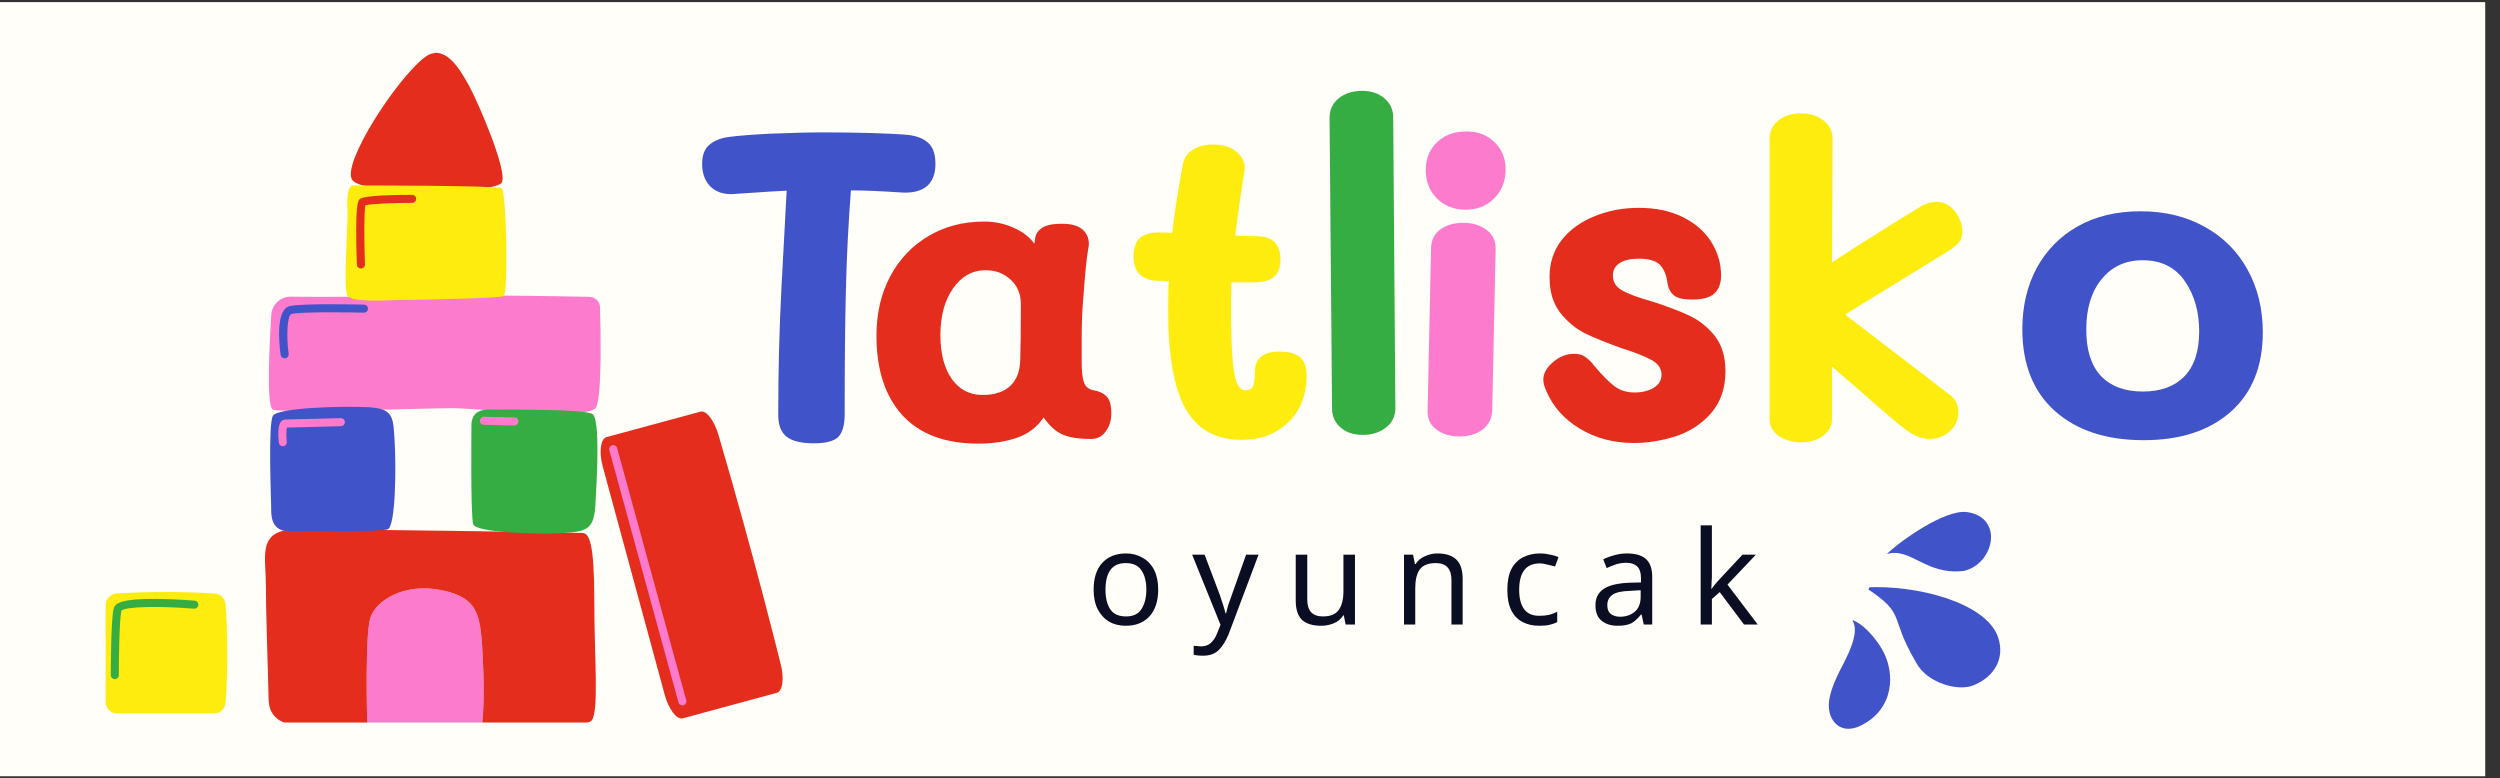 <svg xmlns="http://www.w3.org/2000/svg" xmlns:xlink="http://www.w3.org/1999/xlink" width="167" zoomAndPan="magnify" viewBox="0 0 125.25 39" height="52" preserveAspectRatio="xMidYMid meet" version="1.0"><rect x="0" y="0" width="125.25" height="39" fill="#333333" stroke="none"/><defs><g/><clipPath id="842836d872"><path d="M 0 0.117 L 124.504 0.117 L 124.504 38.883 L 0 38.883 Z M 0 0.117 " clip-rule="nonzero"/></clipPath><clipPath id="09f2cd7882"><path d="M 13 14 L 35 14 L 35 36.199 L 13 36.199 Z M 13 14 " clip-rule="nonzero"/></clipPath><clipPath id="147d849eae"><path d="M 13.27 2.652 L 39.211 2.652 L 39.211 36.199 L 13.27 36.199 Z M 13.27 2.652 " clip-rule="nonzero"/></clipPath><clipPath id="df3ef204cf"><path d="M 5.277 9 L 26 9 L 26 36 L 5.277 36 Z M 5.277 9 " clip-rule="nonzero"/></clipPath><clipPath id="c739cf0d18"><path d="M 5.277 20 L 30 20 L 30 35 L 5.277 35 Z M 5.277 20 " clip-rule="nonzero"/></clipPath><clipPath id="b7e0ef29dc"><path d="M 93 29 L 101 29 L 101 35 L 93 35 Z M 93 29 " clip-rule="nonzero"/></clipPath><clipPath id="23d3eb4fca"><path d="M 102.867 27.723 L 97.16 39.039 L 90.504 35.684 L 96.211 24.367 Z M 102.867 27.723 " clip-rule="nonzero"/></clipPath><clipPath id="57e355e198"><path d="M 102.867 27.723 L 97.16 39.039 L 90.504 35.684 L 96.211 24.367 Z M 102.867 27.723 " clip-rule="nonzero"/></clipPath><clipPath id="43e1a41f34"><path d="M 94 25 L 100 25 L 100 29 L 94 29 Z M 94 25 " clip-rule="nonzero"/></clipPath><clipPath id="6300022904"><path d="M 102.867 27.723 L 97.16 39.039 L 90.504 35.684 L 96.211 24.367 Z M 102.867 27.723 " clip-rule="nonzero"/></clipPath><clipPath id="5cb6ae7179"><path d="M 102.867 27.723 L 97.16 39.039 L 90.504 35.684 L 96.211 24.367 Z M 102.867 27.723 " clip-rule="nonzero"/></clipPath><clipPath id="3b9c8d2707"><path d="M 91 31 L 95 31 L 95 37 L 91 37 Z M 91 31 " clip-rule="nonzero"/></clipPath><clipPath id="0c1b6f4406"><path d="M 102.867 27.723 L 97.16 39.039 L 90.504 35.684 L 96.211 24.367 Z M 102.867 27.723 " clip-rule="nonzero"/></clipPath><clipPath id="e4a975a302"><path d="M 102.867 27.723 L 97.16 39.039 L 90.504 35.684 L 96.211 24.367 Z M 102.867 27.723 " clip-rule="nonzero"/></clipPath></defs><g clip-path="url(#842836d872)"><path fill="#ffffff" d="M 0 0.117 L 124.504 0.117 L 124.504 38.883 L 0 38.883 Z M 0 0.117 " fill-opacity="1" fill-rule="nonzero"/><path fill="#fffef8" d="M 0 0.117 L 124.504 0.117 L 124.504 38.883 L 0 38.883 Z M 0 0.117 " fill-opacity="1" fill-rule="nonzero"/></g><g clip-path="url(#09f2cd7882)"><path fill="#fd7bcc" d="M 34.539 35.047 L 31.074 22.402 C 31.031 22.246 30.887 22.137 30.723 22.137 C 30.691 22.137 30.66 22.141 30.629 22.148 C 30.535 22.176 30.457 22.234 30.406 22.32 C 30.359 22.406 30.348 22.504 30.371 22.598 L 33.836 35.238 C 33.879 35.395 34.023 35.508 34.188 35.508 C 34.219 35.508 34.25 35.5 34.285 35.492 C 34.375 35.469 34.457 35.406 34.504 35.324 C 34.551 35.238 34.562 35.141 34.539 35.047 Z M 17.078 20.785 L 17.047 20.785 C 15.828 20.82 14.473 20.855 14.305 20.855 C 14.176 20.855 14.055 20.91 13.965 21.012 C 13.793 21.203 13.738 21.602 13.805 22.195 C 13.828 22.379 13.98 22.52 14.168 22.52 C 14.18 22.52 14.195 22.516 14.207 22.516 C 14.305 22.504 14.391 22.457 14.453 22.383 C 14.512 22.305 14.539 22.211 14.527 22.113 C 14.508 21.918 14.504 21.711 14.516 21.578 C 15.117 21.566 16.734 21.523 17.078 21.512 L 17.086 21.512 C 17.184 21.512 17.273 21.469 17.34 21.398 C 17.406 21.328 17.445 21.238 17.441 21.141 C 17.434 20.941 17.277 20.785 17.078 20.785 Z M 25.777 20.75 L 24.246 20.715 C 24.051 20.715 23.887 20.875 23.883 21.07 C 23.879 21.273 24.039 21.441 24.238 21.445 L 25.77 21.48 C 25.969 21.48 26.129 21.32 26.133 21.125 C 26.141 20.922 25.98 20.758 25.777 20.75 Z M 22.137 29.57 C 20.266 29.184 18.867 30.066 18.566 30.918 C 18.285 31.707 18.383 35.723 18.398 36.309 C 18.398 36.355 18.402 36.383 18.402 36.383 L 22.566 36.383 L 24.141 36.379 C 24.141 36.379 24.305 35.367 24.195 33.113 C 24.086 30.863 24.039 29.965 22.137 29.57 Z M 30.062 15.398 C 30.098 16.672 30.156 19.887 29.863 20.414 C 29.496 21.07 23.895 20.449 22.648 20.449 C 21.402 20.449 14.117 20.707 13.676 20.523 C 13.34 20.383 13.496 17.359 13.59 15.773 C 13.617 15.266 14.059 14.855 14.566 14.863 C 16.504 14.895 20.934 14.84 22.723 14.809 C 24.551 14.781 28.188 14.844 29.531 14.871 C 29.82 14.879 30.055 15.109 30.062 15.398 " fill-opacity="1" fill-rule="nonzero"/></g><g clip-path="url(#147d849eae)"><path fill="#e42d1c" d="M 29.195 26.703 C 28.867 26.676 17.027 26.512 14.941 26.512 C 12.852 26.512 13.32 27.828 13.32 29.285 C 13.32 30.742 13.418 33.211 13.457 35.027 C 13.484 36.375 14.832 36.289 14.832 36.289 C 14.832 36.289 16.688 36.297 18.398 36.309 C 18.383 35.723 18.285 31.707 18.566 30.918 C 18.867 30.066 20.266 29.184 22.137 29.57 C 24.039 29.965 24.086 30.863 24.195 33.113 C 24.305 35.367 24.141 36.379 24.141 36.379 L 22.566 36.383 C 24.93 36.43 29.34 36.461 29.637 36.105 C 30.02 35.637 29.773 32.91 29.773 30.055 C 29.773 27.195 29.523 26.73 29.195 26.703 Z M 34.383 35.09 L 30.918 22.445 C 30.891 22.34 30.777 22.277 30.672 22.305 C 30.562 22.336 30.5 22.445 30.527 22.555 L 33.992 35.195 C 34.016 35.285 34.098 35.344 34.188 35.344 C 34.203 35.344 34.223 35.344 34.242 35.336 C 34.348 35.309 34.41 35.195 34.383 35.09 Z M 38.914 34.711 L 34.211 35.988 C 33.906 36.07 33.5 35.539 33.301 34.805 L 30.199 23.379 C 30 22.645 30.086 21.98 30.387 21.898 L 35.09 20.625 C 35.395 20.543 35.785 21.074 36 21.805 C 37.848 28.109 39.102 33.23 39.102 33.23 C 39.301 33.965 39.219 34.629 38.914 34.711 Z M 20.645 10.324 C 20.844 10.324 21.008 10.164 21.008 9.961 C 21.008 9.762 20.844 9.598 20.645 9.598 C 18.172 9.598 17.992 9.781 17.895 9.879 C 17.781 9.992 17.609 10.164 17.719 13.266 C 17.727 13.461 17.883 13.617 18.082 13.617 L 18.094 13.617 C 18.293 13.609 18.453 13.441 18.445 13.238 C 18.402 11.996 18.406 10.828 18.449 10.422 C 18.797 10.367 19.719 10.324 20.645 10.324 Z M 17.641 9.004 C 17.121 8.18 19.859 3.969 21.266 2.879 C 22.25 2.121 23.023 3.43 23.492 4.281 C 23.957 5.133 25.441 8.566 25.141 9.141 C 24.836 9.719 18.164 9.828 17.641 9.004 " fill-opacity="1" fill-rule="nonzero"/></g><g clip-path="url(#df3ef204cf)"><path fill="#ffec0f" d="M 20.848 9.961 C 20.848 9.852 20.758 9.762 20.645 9.762 C 18.238 9.762 18.066 9.934 18.008 9.992 C 17.945 10.059 17.773 10.227 17.879 13.262 C 17.883 13.367 17.973 13.453 18.082 13.453 C 18.082 13.453 18.086 13.453 18.09 13.453 C 18.199 13.449 18.289 13.355 18.285 13.246 C 18.238 11.996 18.238 10.598 18.309 10.285 C 18.574 10.211 19.691 10.164 20.645 10.164 C 20.758 10.164 20.848 10.074 20.848 9.961 Z M 25.238 14.836 C 25.02 14.945 20.789 15.027 20.188 15.027 C 19.582 15.027 17.551 15.195 17.383 14.781 C 17.219 14.371 17.414 11.211 17.414 10.801 C 17.414 10.387 17.301 9.426 17.66 9.289 C 17.66 9.289 24.883 9.289 25.129 9.426 C 25.379 9.562 25.461 14.727 25.238 14.836 Z M 11.301 30.301 C 11.5 33.004 11.301 35.176 11.301 35.176 C 11.301 35.488 11.047 35.742 10.734 35.742 L 5.859 35.742 C 5.547 35.742 5.293 35.488 5.293 35.176 L 5.293 30.301 C 5.293 29.988 5.547 29.754 5.859 29.734 C 8.398 29.566 10.734 29.734 10.734 29.734 C 11.047 29.734 11.277 29.988 11.301 30.301 " fill-opacity="1" fill-rule="nonzero"/></g><path fill="#4153c8" d="M 17.277 21.145 C 17.277 21.035 17.188 20.949 17.078 20.949 C 17.074 20.949 17.074 20.949 17.07 20.949 C 17.047 20.949 14.543 21.016 14.305 21.016 C 14.223 21.016 14.145 21.055 14.086 21.117 C 13.902 21.324 13.934 21.867 13.969 22.176 C 13.98 22.281 14.066 22.355 14.168 22.355 C 14.176 22.355 14.184 22.355 14.191 22.355 C 14.301 22.344 14.383 22.242 14.367 22.133 C 14.336 21.852 14.344 21.539 14.375 21.422 C 14.84 21.414 16.984 21.355 17.082 21.352 C 17.195 21.348 17.281 21.254 17.277 21.145 Z M 19.422 26.52 C 19.016 26.668 14.367 26.613 14.367 26.613 C 13.562 26.539 13.586 25.789 13.586 25.422 C 13.586 25.055 13.422 21.227 13.676 20.824 C 13.934 20.422 17.188 20.332 18.469 20.402 C 19.75 20.477 19.699 20.918 19.773 22.164 C 19.848 23.406 19.824 26.375 19.422 26.52 Z M 14.258 17.953 C 14.27 17.953 14.277 17.953 14.285 17.953 C 14.398 17.938 14.473 17.836 14.461 17.727 C 14.332 16.754 14.402 15.785 14.602 15.73 C 15.047 15.617 17.371 15.645 18.227 15.664 C 18.34 15.668 18.434 15.578 18.434 15.469 C 18.438 15.355 18.348 15.262 18.238 15.262 C 17.918 15.254 15.082 15.191 14.504 15.34 C 13.832 15.512 13.969 17.102 14.059 17.777 C 14.074 17.879 14.16 17.953 14.258 17.953 " fill-opacity="1" fill-rule="nonzero"/><g clip-path="url(#c739cf0d18)"><path fill="#36ad42" d="M 9.938 30.309 C 9.926 30.422 9.828 30.504 9.719 30.496 C 8.133 30.363 6.305 30.371 6.082 30.598 C 5.977 31.059 5.953 33.078 5.953 33.828 C 5.953 33.938 5.863 34.027 5.75 34.027 C 5.641 34.027 5.551 33.938 5.551 33.828 C 5.551 33.715 5.551 31.059 5.695 30.488 C 5.758 30.227 6.066 29.988 7.867 30.004 C 8.805 30.012 9.742 30.09 9.75 30.094 C 9.863 30.102 9.945 30.199 9.938 30.309 Z M 25.77 21.316 C 25.77 21.316 25.77 21.316 25.766 21.316 L 24.242 21.281 C 24.129 21.281 24.043 21.188 24.043 21.074 C 24.047 20.965 24.141 20.875 24.25 20.879 L 25.773 20.914 C 25.887 20.914 25.977 21.008 25.973 21.121 C 25.969 21.23 25.879 21.316 25.77 21.316 Z M 29.68 20.742 C 29.277 20.484 25.176 20.523 24.809 20.523 C 24.445 20.523 23.691 20.414 23.621 21.219 C 23.621 21.219 23.566 25.871 23.711 26.273 C 23.859 26.676 26.824 26.785 28.07 26.711 C 29.316 26.637 29.754 26.602 29.828 25.32 C 29.902 24.039 30.082 21 29.68 20.742 " fill-opacity="1" fill-rule="nonzero"/></g><g fill="#4153c8" fill-opacity="1"><g transform="translate(34.521, 21.991)"><g><path d="M 10.938 -15.234 C 11.383 -15.191 11.727 -15.062 11.969 -14.844 C 12.219 -14.633 12.344 -14.281 12.344 -13.781 C 12.344 -13.27 12.195 -12.895 11.906 -12.656 C 11.625 -12.426 11.223 -12.32 10.703 -12.344 C 9.641 -12.414 8.773 -12.453 8.109 -12.453 C 7.984 -10.797 7.898 -9.141 7.859 -7.484 C 7.816 -5.836 7.797 -3.754 7.797 -1.234 C 7.797 -0.691 7.688 -0.312 7.469 -0.094 C 7.258 0.113 6.852 0.219 6.25 0.219 C 5.625 0.219 5.172 0.109 4.891 -0.109 C 4.609 -0.328 4.469 -0.691 4.469 -1.203 C 4.469 -3.348 4.52 -5.441 4.625 -7.484 L 4.891 -12.438 C 4.242 -12.406 3.723 -12.375 3.328 -12.344 L 2.359 -12.281 C 2.297 -12.27 2.207 -12.266 2.094 -12.266 C 1.664 -12.266 1.316 -12.398 1.047 -12.672 C 0.785 -12.953 0.656 -13.32 0.656 -13.781 C 0.656 -14.207 0.77 -14.52 1 -14.719 C 1.227 -14.926 1.547 -15.062 1.953 -15.125 C 2.484 -15.195 3.223 -15.254 4.172 -15.297 C 5.129 -15.336 6.016 -15.359 6.828 -15.359 C 7.484 -15.359 8.234 -15.348 9.078 -15.328 C 9.922 -15.305 10.539 -15.273 10.938 -15.234 Z M 10.938 -15.234 "/></g></g></g><g fill="#e42d1c" fill-opacity="1"><g transform="translate(43.036, 21.991)"><g><path d="M 11.75 -2.438 C 12.031 -2.395 12.25 -2.289 12.406 -2.125 C 12.562 -1.969 12.641 -1.688 12.641 -1.281 C 12.641 -0.926 12.547 -0.625 12.359 -0.375 C 12.18 -0.125 11.938 0 11.625 0 C 10.988 0 10.504 -0.078 10.172 -0.234 C 9.836 -0.391 9.531 -0.672 9.25 -1.078 C 8.926 -0.598 8.484 -0.258 7.922 -0.062 C 7.367 0.133 6.719 0.234 5.969 0.234 C 4.312 0.234 3.047 -0.238 2.172 -1.188 C 1.305 -2.145 0.875 -3.473 0.875 -5.172 C 0.875 -6.285 1.102 -7.273 1.562 -8.141 C 2.02 -9.004 2.656 -9.676 3.469 -10.156 C 4.281 -10.645 5.219 -10.891 6.281 -10.891 C 6.801 -10.891 7.289 -10.785 7.75 -10.578 C 8.207 -10.379 8.551 -10.113 8.781 -9.781 L 8.828 -10.062 C 8.859 -10.27 8.973 -10.441 9.172 -10.578 C 9.379 -10.711 9.707 -10.781 10.156 -10.781 C 10.625 -10.781 10.969 -10.688 11.188 -10.5 C 11.406 -10.312 11.516 -10.07 11.516 -9.781 C 11.516 -9.676 11.504 -9.594 11.484 -9.531 C 11.398 -9.031 11.316 -8.191 11.234 -7.016 C 11.18 -6.473 11.156 -5.781 11.156 -4.938 L 11.156 -3.828 C 11.156 -3.398 11.191 -3.07 11.266 -2.844 C 11.336 -2.625 11.5 -2.488 11.75 -2.438 Z M 8.078 -3.969 C 8.098 -4.562 8.109 -5.492 8.109 -6.766 C 8.109 -7.254 7.941 -7.656 7.609 -7.969 C 7.273 -8.289 6.852 -8.453 6.344 -8.453 C 5.676 -8.453 5.129 -8.145 4.703 -7.531 C 4.285 -6.926 4.078 -6.148 4.078 -5.203 C 4.078 -4.285 4.266 -3.555 4.641 -3.016 C 5.023 -2.473 5.539 -2.203 6.188 -2.203 C 6.789 -2.203 7.254 -2.352 7.578 -2.656 C 7.898 -2.957 8.066 -3.395 8.078 -3.969 Z M 8.078 -3.969 "/></g></g></g><g fill="#ffec0f" fill-opacity="1"><g transform="translate(56.353, 21.991)"><g><path d="M 7.734 -4.375 C 8.211 -4.375 8.562 -4.281 8.781 -4.094 C 9 -3.906 9.109 -3.598 9.109 -3.172 C 9.109 -2.203 8.801 -1.422 8.188 -0.828 C 7.57 -0.242 6.797 0.047 5.859 0.047 C 4.578 0.047 3.641 -0.469 3.047 -1.5 C 2.461 -2.539 2.172 -4.18 2.172 -6.422 C 2.172 -7.098 2.18 -7.594 2.203 -7.906 C 2.098 -7.914 1.926 -7.922 1.688 -7.922 C 0.852 -7.941 0.438 -8.348 0.438 -9.141 C 0.438 -9.547 0.539 -9.852 0.75 -10.062 C 0.969 -10.27 1.348 -10.363 1.891 -10.344 L 2.375 -10.328 C 2.477 -11.234 2.648 -12.348 2.891 -13.672 C 2.941 -14.023 3.102 -14.289 3.375 -14.469 C 3.645 -14.656 3.992 -14.75 4.422 -14.75 C 4.922 -14.75 5.312 -14.629 5.594 -14.391 C 5.875 -14.16 6.016 -13.879 6.016 -13.547 L 5.984 -13.359 L 5.875 -12.656 C 5.695 -11.457 5.582 -10.633 5.531 -10.188 C 6.031 -10.164 6.41 -10.156 6.672 -10.156 C 7.422 -10.133 7.797 -9.742 7.797 -8.984 C 7.797 -8.598 7.691 -8.312 7.484 -8.125 C 7.273 -7.938 6.93 -7.844 6.453 -7.844 L 5.344 -7.844 C 5.332 -7.539 5.328 -7.066 5.328 -6.422 C 5.328 -5.336 5.352 -4.504 5.406 -3.922 C 5.457 -3.348 5.535 -2.957 5.641 -2.75 C 5.742 -2.539 5.875 -2.438 6.031 -2.438 C 6.238 -2.438 6.367 -2.504 6.422 -2.641 C 6.484 -2.773 6.516 -3.008 6.516 -3.344 C 6.516 -4.031 6.922 -4.375 7.734 -4.375 Z M 7.734 -4.375 "/></g></g></g><g fill="#36ad42" fill-opacity="1"><g transform="translate(65.283, 21.991)"><g><path d="M 3 -0.203 C 2.531 -0.203 2.156 -0.328 1.875 -0.578 C 1.594 -0.828 1.453 -1.141 1.453 -1.516 L 1.328 -16.094 C 1.328 -16.488 1.477 -16.812 1.781 -17.062 C 2.094 -17.312 2.484 -17.438 2.953 -17.438 C 3.422 -17.438 3.797 -17.312 4.078 -17.062 C 4.367 -16.82 4.516 -16.504 4.516 -16.109 L 4.625 -1.547 C 4.625 -1.129 4.461 -0.801 4.141 -0.562 C 3.828 -0.32 3.445 -0.203 3 -0.203 Z M 3 -0.203 "/></g></g></g><g fill="#fd7bcc" fill-opacity="1"><g transform="translate(69.712, 21.991)"><g><path d="M 3.719 -11.484 C 3.133 -11.484 2.656 -11.672 2.281 -12.047 C 1.906 -12.422 1.719 -12.895 1.719 -13.469 C 1.719 -14.039 1.906 -14.504 2.281 -14.859 C 2.656 -15.223 3.145 -15.406 3.75 -15.406 C 4.332 -15.406 4.805 -15.223 5.172 -14.859 C 5.535 -14.504 5.719 -14.051 5.719 -13.5 C 5.719 -12.926 5.531 -12.445 5.156 -12.062 C 4.781 -11.676 4.301 -11.484 3.719 -11.484 Z M 3.406 -0.125 C 2.938 -0.125 2.547 -0.242 2.234 -0.484 C 1.93 -0.723 1.789 -1.039 1.812 -1.438 L 1.984 -9.562 C 1.992 -9.957 2.145 -10.266 2.438 -10.484 C 2.738 -10.711 3.125 -10.828 3.594 -10.828 C 4.07 -10.828 4.461 -10.707 4.766 -10.469 C 5.078 -10.238 5.227 -9.922 5.219 -9.516 L 5.047 -1.406 C 5.023 -1.008 4.863 -0.695 4.562 -0.469 C 4.258 -0.238 3.875 -0.125 3.406 -0.125 Z M 3.406 -0.125 "/></g></g></g><g fill="#e42d1c" fill-opacity="1"><g transform="translate(76.336, 21.991)"><g><path d="M 5.531 0.203 C 4.508 0.203 3.602 -0.035 2.812 -0.516 C 2.02 -0.992 1.457 -1.629 1.125 -2.422 C 1.031 -2.641 0.984 -2.82 0.984 -2.969 C 0.984 -3.281 1.145 -3.57 1.469 -3.844 C 1.789 -4.125 2.145 -4.266 2.531 -4.266 C 2.75 -4.266 2.926 -4.219 3.062 -4.125 C 3.195 -4.031 3.301 -3.941 3.375 -3.859 C 3.445 -3.785 3.488 -3.734 3.5 -3.703 C 3.926 -3.203 4.273 -2.848 4.547 -2.641 C 4.828 -2.43 5.164 -2.328 5.562 -2.328 C 5.938 -2.328 6.254 -2.406 6.516 -2.562 C 6.773 -2.719 6.906 -2.938 6.906 -3.219 C 6.906 -3.52 6.75 -3.758 6.438 -3.938 C 6.133 -4.113 5.641 -4.312 4.953 -4.531 C 4.191 -4.801 3.57 -5.051 3.094 -5.281 C 2.613 -5.52 2.191 -5.867 1.828 -6.328 C 1.473 -6.785 1.297 -7.379 1.297 -8.109 C 1.297 -8.828 1.5 -9.445 1.906 -9.969 C 2.32 -10.488 2.867 -10.883 3.547 -11.156 C 4.234 -11.438 4.973 -11.578 5.766 -11.578 C 6.617 -11.578 7.359 -11.422 7.984 -11.109 C 8.609 -10.797 9.082 -10.379 9.406 -9.859 C 9.727 -9.336 9.891 -8.781 9.891 -8.188 C 9.891 -7.789 9.773 -7.488 9.547 -7.281 C 9.328 -7.082 8.961 -6.984 8.453 -6.984 C 7.992 -6.984 7.68 -7.055 7.516 -7.203 C 7.348 -7.348 7.242 -7.551 7.203 -7.812 C 7.16 -8.176 7.047 -8.469 6.859 -8.688 C 6.672 -8.914 6.305 -9.031 5.766 -9.031 C 5.359 -9.031 5.039 -8.957 4.812 -8.812 C 4.582 -8.664 4.469 -8.457 4.469 -8.188 C 4.469 -7.863 4.625 -7.613 4.938 -7.438 C 5.258 -7.258 5.77 -7.07 6.469 -6.875 C 7.219 -6.633 7.832 -6.398 8.312 -6.172 C 8.801 -5.941 9.223 -5.602 9.578 -5.156 C 9.93 -4.707 10.109 -4.117 10.109 -3.391 C 10.109 -2.555 9.875 -1.863 9.406 -1.312 C 8.938 -0.77 8.348 -0.379 7.641 -0.141 C 6.93 0.086 6.227 0.203 5.531 0.203 Z M 5.531 0.203 "/></g></g></g><g fill="#ffec0f" fill-opacity="1"><g transform="translate(87.33, 21.991)"><g><path d="M 2.906 0.172 C 2.469 0.172 2.094 0.062 1.781 -0.156 C 1.477 -0.375 1.328 -0.645 1.328 -0.969 L 1.328 -15.016 C 1.328 -15.41 1.473 -15.723 1.766 -15.953 C 2.055 -16.191 2.43 -16.312 2.891 -16.312 C 3.359 -16.312 3.738 -16.191 4.031 -15.953 C 4.332 -15.723 4.484 -15.41 4.484 -15.016 L 4.453 -8.844 L 5.75 -9.688 C 7.188 -10.594 8.234 -11.242 8.891 -11.641 C 9.211 -11.836 9.547 -11.91 9.891 -11.859 C 10.18 -11.816 10.438 -11.645 10.656 -11.344 C 10.875 -11.039 10.984 -10.723 10.984 -10.391 C 10.984 -10.16 10.926 -9.977 10.812 -9.844 C 10.695 -9.707 10.5 -9.551 10.219 -9.375 L 5.109 -6.234 L 10.406 -2.172 C 10.656 -1.984 10.781 -1.703 10.781 -1.328 C 10.781 -0.941 10.633 -0.625 10.344 -0.375 C 10.062 -0.125 9.734 0 9.359 0 C 8.992 0 8.625 -0.129 8.25 -0.391 C 7.738 -0.773 7.016 -1.383 6.078 -2.219 C 5.078 -3.082 4.535 -3.551 4.453 -3.625 L 4.453 -0.984 C 4.453 -0.648 4.301 -0.375 4 -0.156 C 3.707 0.062 3.344 0.172 2.906 0.172 Z M 2.906 0.172 "/></g></g></g><g fill="#0b0e22" fill-opacity="1"><g transform="translate(54.432, 31.289)"><g><path d="M 3.594 -1.75 C 3.594 -1.176 3.445 -0.727 3.156 -0.406 C 2.863 -0.094 2.469 0.062 1.969 0.062 C 1.656 0.062 1.379 -0.004 1.141 -0.141 C 0.898 -0.285 0.707 -0.492 0.562 -0.766 C 0.426 -1.035 0.359 -1.363 0.359 -1.75 C 0.359 -2.332 0.504 -2.781 0.797 -3.094 C 1.086 -3.406 1.484 -3.562 1.984 -3.562 C 2.297 -3.562 2.57 -3.488 2.812 -3.344 C 3.062 -3.207 3.254 -3.004 3.391 -2.734 C 3.523 -2.473 3.594 -2.145 3.594 -1.75 Z M 0.953 -1.75 C 0.953 -1.344 1.031 -1.016 1.188 -0.766 C 1.352 -0.523 1.617 -0.406 1.984 -0.406 C 2.336 -0.406 2.594 -0.523 2.75 -0.766 C 2.914 -1.016 3 -1.344 3 -1.75 C 3 -2.164 2.914 -2.488 2.75 -2.719 C 2.594 -2.957 2.332 -3.078 1.969 -3.078 C 1.613 -3.078 1.352 -2.957 1.188 -2.719 C 1.031 -2.488 0.953 -2.164 0.953 -1.75 Z M 0.953 -1.75 "/></g></g></g><g fill="#0b0e22" fill-opacity="1"><g transform="translate(59.726, 31.289)"><g><path d="M 0 -3.5 L 0.625 -3.5 L 1.375 -1.516 C 1.438 -1.328 1.492 -1.156 1.547 -1 C 1.598 -0.844 1.641 -0.695 1.672 -0.562 L 1.703 -0.562 C 1.723 -0.664 1.758 -0.805 1.812 -0.984 C 1.875 -1.16 1.938 -1.336 2 -1.516 L 2.703 -3.5 L 3.328 -3.5 L 1.828 0.484 C 1.691 0.816 1.531 1.078 1.344 1.266 C 1.156 1.461 0.891 1.562 0.547 1.562 C 0.441 1.562 0.348 1.555 0.266 1.547 C 0.191 1.535 0.129 1.523 0.078 1.516 L 0.078 1.062 C 0.117 1.07 0.172 1.078 0.234 1.078 C 0.305 1.086 0.379 1.094 0.453 1.094 C 0.648 1.094 0.812 1.035 0.938 0.922 C 1.062 0.805 1.16 0.66 1.234 0.484 L 1.422 0.016 Z M 0 -3.5 "/></g></g></g><g fill="#0b0e22" fill-opacity="1"><g transform="translate(64.4, 31.289)"><g><path d="M 3.484 -3.5 L 3.484 0 L 3.016 0 L 2.922 -0.469 L 2.906 -0.469 C 2.789 -0.281 2.629 -0.145 2.422 -0.062 C 2.223 0.02 2.016 0.062 1.797 0.062 C 1.367 0.062 1.047 -0.035 0.828 -0.234 C 0.617 -0.441 0.516 -0.766 0.516 -1.203 L 0.516 -3.5 L 1.094 -3.5 L 1.094 -1.25 C 1.094 -0.688 1.352 -0.406 1.875 -0.406 C 2.258 -0.406 2.523 -0.516 2.672 -0.734 C 2.828 -0.953 2.906 -1.266 2.906 -1.672 L 2.906 -3.5 Z M 3.484 -3.5 "/></g></g></g><g fill="#0b0e22" fill-opacity="1"><g transform="translate(69.779, 31.289)"><g><path d="M 2.234 -3.562 C 2.66 -3.562 2.977 -3.457 3.188 -3.25 C 3.395 -3.051 3.5 -2.727 3.5 -2.281 L 3.5 0 L 2.938 0 L 2.938 -2.234 C 2.938 -2.797 2.676 -3.078 2.156 -3.078 C 1.77 -3.078 1.5 -2.969 1.344 -2.75 C 1.195 -2.531 1.125 -2.219 1.125 -1.812 L 1.125 0 L 0.562 0 L 0.562 -3.5 L 1.016 -3.5 L 1.109 -3.031 L 1.141 -3.031 C 1.254 -3.207 1.41 -3.336 1.609 -3.422 C 1.805 -3.516 2.016 -3.562 2.234 -3.562 Z M 2.234 -3.562 "/></g></g></g><g fill="#0b0e22" fill-opacity="1"><g transform="translate(75.158, 31.289)"><g><path d="M 1.953 0.062 C 1.641 0.062 1.363 0 1.125 -0.125 C 0.883 -0.25 0.695 -0.441 0.562 -0.703 C 0.426 -0.973 0.359 -1.316 0.359 -1.734 C 0.359 -2.16 0.426 -2.508 0.562 -2.781 C 0.707 -3.051 0.906 -3.25 1.156 -3.375 C 1.406 -3.5 1.688 -3.562 2 -3.562 C 2.176 -3.562 2.348 -3.539 2.516 -3.5 C 2.68 -3.469 2.816 -3.426 2.922 -3.375 L 2.75 -2.906 C 2.645 -2.938 2.52 -2.969 2.375 -3 C 2.238 -3.039 2.109 -3.062 1.984 -3.062 C 1.297 -3.062 0.953 -2.617 0.953 -1.734 C 0.953 -1.316 1.035 -0.992 1.203 -0.766 C 1.367 -0.547 1.617 -0.438 1.953 -0.438 C 2.141 -0.438 2.305 -0.453 2.453 -0.484 C 2.598 -0.523 2.734 -0.578 2.859 -0.641 L 2.859 -0.125 C 2.742 -0.062 2.613 -0.016 2.469 0.016 C 2.332 0.047 2.16 0.062 1.953 0.062 Z M 1.953 0.062 "/></g></g></g><g fill="#0b0e22" fill-opacity="1"><g transform="translate(79.635, 31.289)"><g><path d="M 1.875 -3.562 C 2.301 -3.562 2.617 -3.469 2.828 -3.281 C 3.035 -3.094 3.141 -2.797 3.141 -2.391 L 3.141 0 L 2.719 0 L 2.609 -0.5 L 2.578 -0.5 C 2.422 -0.301 2.258 -0.156 2.094 -0.062 C 1.926 0.02 1.695 0.062 1.406 0.062 C 1.082 0.062 0.816 -0.02 0.609 -0.188 C 0.398 -0.352 0.297 -0.613 0.297 -0.969 C 0.297 -1.32 0.43 -1.594 0.703 -1.781 C 0.984 -1.969 1.41 -2.07 1.984 -2.094 L 2.578 -2.109 L 2.578 -2.312 C 2.578 -2.602 2.508 -2.805 2.375 -2.922 C 2.25 -3.035 2.07 -3.094 1.844 -3.094 C 1.664 -3.094 1.492 -3.066 1.328 -3.016 C 1.16 -2.961 1.004 -2.898 0.859 -2.828 L 0.688 -3.266 C 0.844 -3.348 1.023 -3.414 1.234 -3.469 C 1.441 -3.531 1.656 -3.562 1.875 -3.562 Z M 2.562 -1.719 L 2.047 -1.688 C 1.609 -1.676 1.305 -1.609 1.141 -1.484 C 0.973 -1.359 0.891 -1.188 0.891 -0.969 C 0.891 -0.77 0.945 -0.625 1.062 -0.531 C 1.188 -0.438 1.344 -0.391 1.531 -0.391 C 1.82 -0.391 2.066 -0.473 2.266 -0.641 C 2.461 -0.805 2.562 -1.055 2.562 -1.391 Z M 2.562 -1.719 "/></g></g></g><g fill="#0b0e22" fill-opacity="1"><g transform="translate(84.641, 31.289)"><g><path d="M 1.125 -4.969 L 1.125 -2.375 C 1.125 -2.301 1.117 -2.207 1.109 -2.094 C 1.109 -1.977 1.102 -1.879 1.094 -1.797 L 1.125 -1.797 C 1.145 -1.836 1.18 -1.891 1.234 -1.953 C 1.285 -2.016 1.336 -2.078 1.391 -2.141 C 1.453 -2.211 1.504 -2.27 1.547 -2.312 L 2.656 -3.5 L 3.328 -3.5 L 1.906 -2 L 3.422 0 L 2.734 0 L 1.516 -1.625 L 1.125 -1.281 L 1.125 0 L 0.562 0 L 0.562 -4.969 Z M 1.125 -4.969 "/></g></g></g><g clip-path="url(#b7e0ef29dc)"><g clip-path="url(#23d3eb4fca)"><g clip-path="url(#57e355e198)"><path fill="#4153c8" d="M 95.992 33.184 C 96.535 34.223 98.109 34.664 98.898 34.324 C 100.168 33.781 100.43 32.699 100.059 31.812 C 99.379 30.191 96.059 29.285 93.453 29.43 C 95.57 30.82 94.578 30.781 95.992 33.184 " fill-opacity="1" fill-rule="nonzero"/></g></g></g><g clip-path="url(#43e1a41f34)"><g clip-path="url(#6300022904)"><g clip-path="url(#5cb6ae7179)"><path fill="#4153c8" d="M 94.531 27.758 C 95.734 27.406 96.484 28.836 98.387 28.602 C 99.906 28.262 100.414 25.922 98.551 25.656 C 97.438 25.5 95.164 27.133 94.531 27.758 " fill-opacity="1" fill-rule="nonzero"/></g></g></g><g clip-path="url(#3b9c8d2707)"><g clip-path="url(#0c1b6f4406)"><g clip-path="url(#e4a975a302)"><path fill="#4153c8" d="M 92.148 33.656 C 91.801 34.375 91.406 35.273 91.766 35.977 C 92.035 36.5 92.582 36.668 93.219 36.355 C 94.902 35.535 94.98 33.719 94.289 32.527 C 94.066 32.141 93.469 31.305 92.773 31.047 C 93.277 31.664 92.426 33.09 92.148 33.656 " fill-opacity="1" fill-rule="nonzero"/></g></g></g><g fill="#4153c8" fill-opacity="1"><g transform="translate(100.663, 21.991)"><g><path d="M 6.734 0.062 C 4.867 0.062 3.391 -0.422 2.297 -1.391 C 1.203 -2.367 0.656 -3.738 0.656 -5.5 C 0.656 -6.645 0.895 -7.664 1.375 -8.562 C 1.863 -9.457 2.551 -10.156 3.438 -10.656 C 4.332 -11.156 5.379 -11.406 6.578 -11.406 C 7.797 -11.406 8.867 -11.145 9.797 -10.625 C 10.723 -10.113 11.438 -9.398 11.938 -8.484 C 12.445 -7.566 12.703 -6.52 12.703 -5.344 C 12.703 -3.633 12.164 -2.305 11.094 -1.359 C 10.02 -0.41 8.566 0.062 6.734 0.062 Z M 6.688 -2.375 C 7.582 -2.375 8.273 -2.625 8.766 -3.125 C 9.266 -3.633 9.516 -4.391 9.516 -5.391 C 9.516 -6.379 9.273 -7.219 8.797 -7.906 C 8.316 -8.602 7.613 -8.953 6.688 -8.953 C 5.82 -8.953 5.133 -8.633 4.625 -8 C 4.113 -7.375 3.859 -6.535 3.859 -5.484 C 3.859 -4.453 4.102 -3.676 4.594 -3.156 C 5.094 -2.633 5.789 -2.375 6.688 -2.375 Z M 6.688 -2.375 "/></g></g></g></svg>
